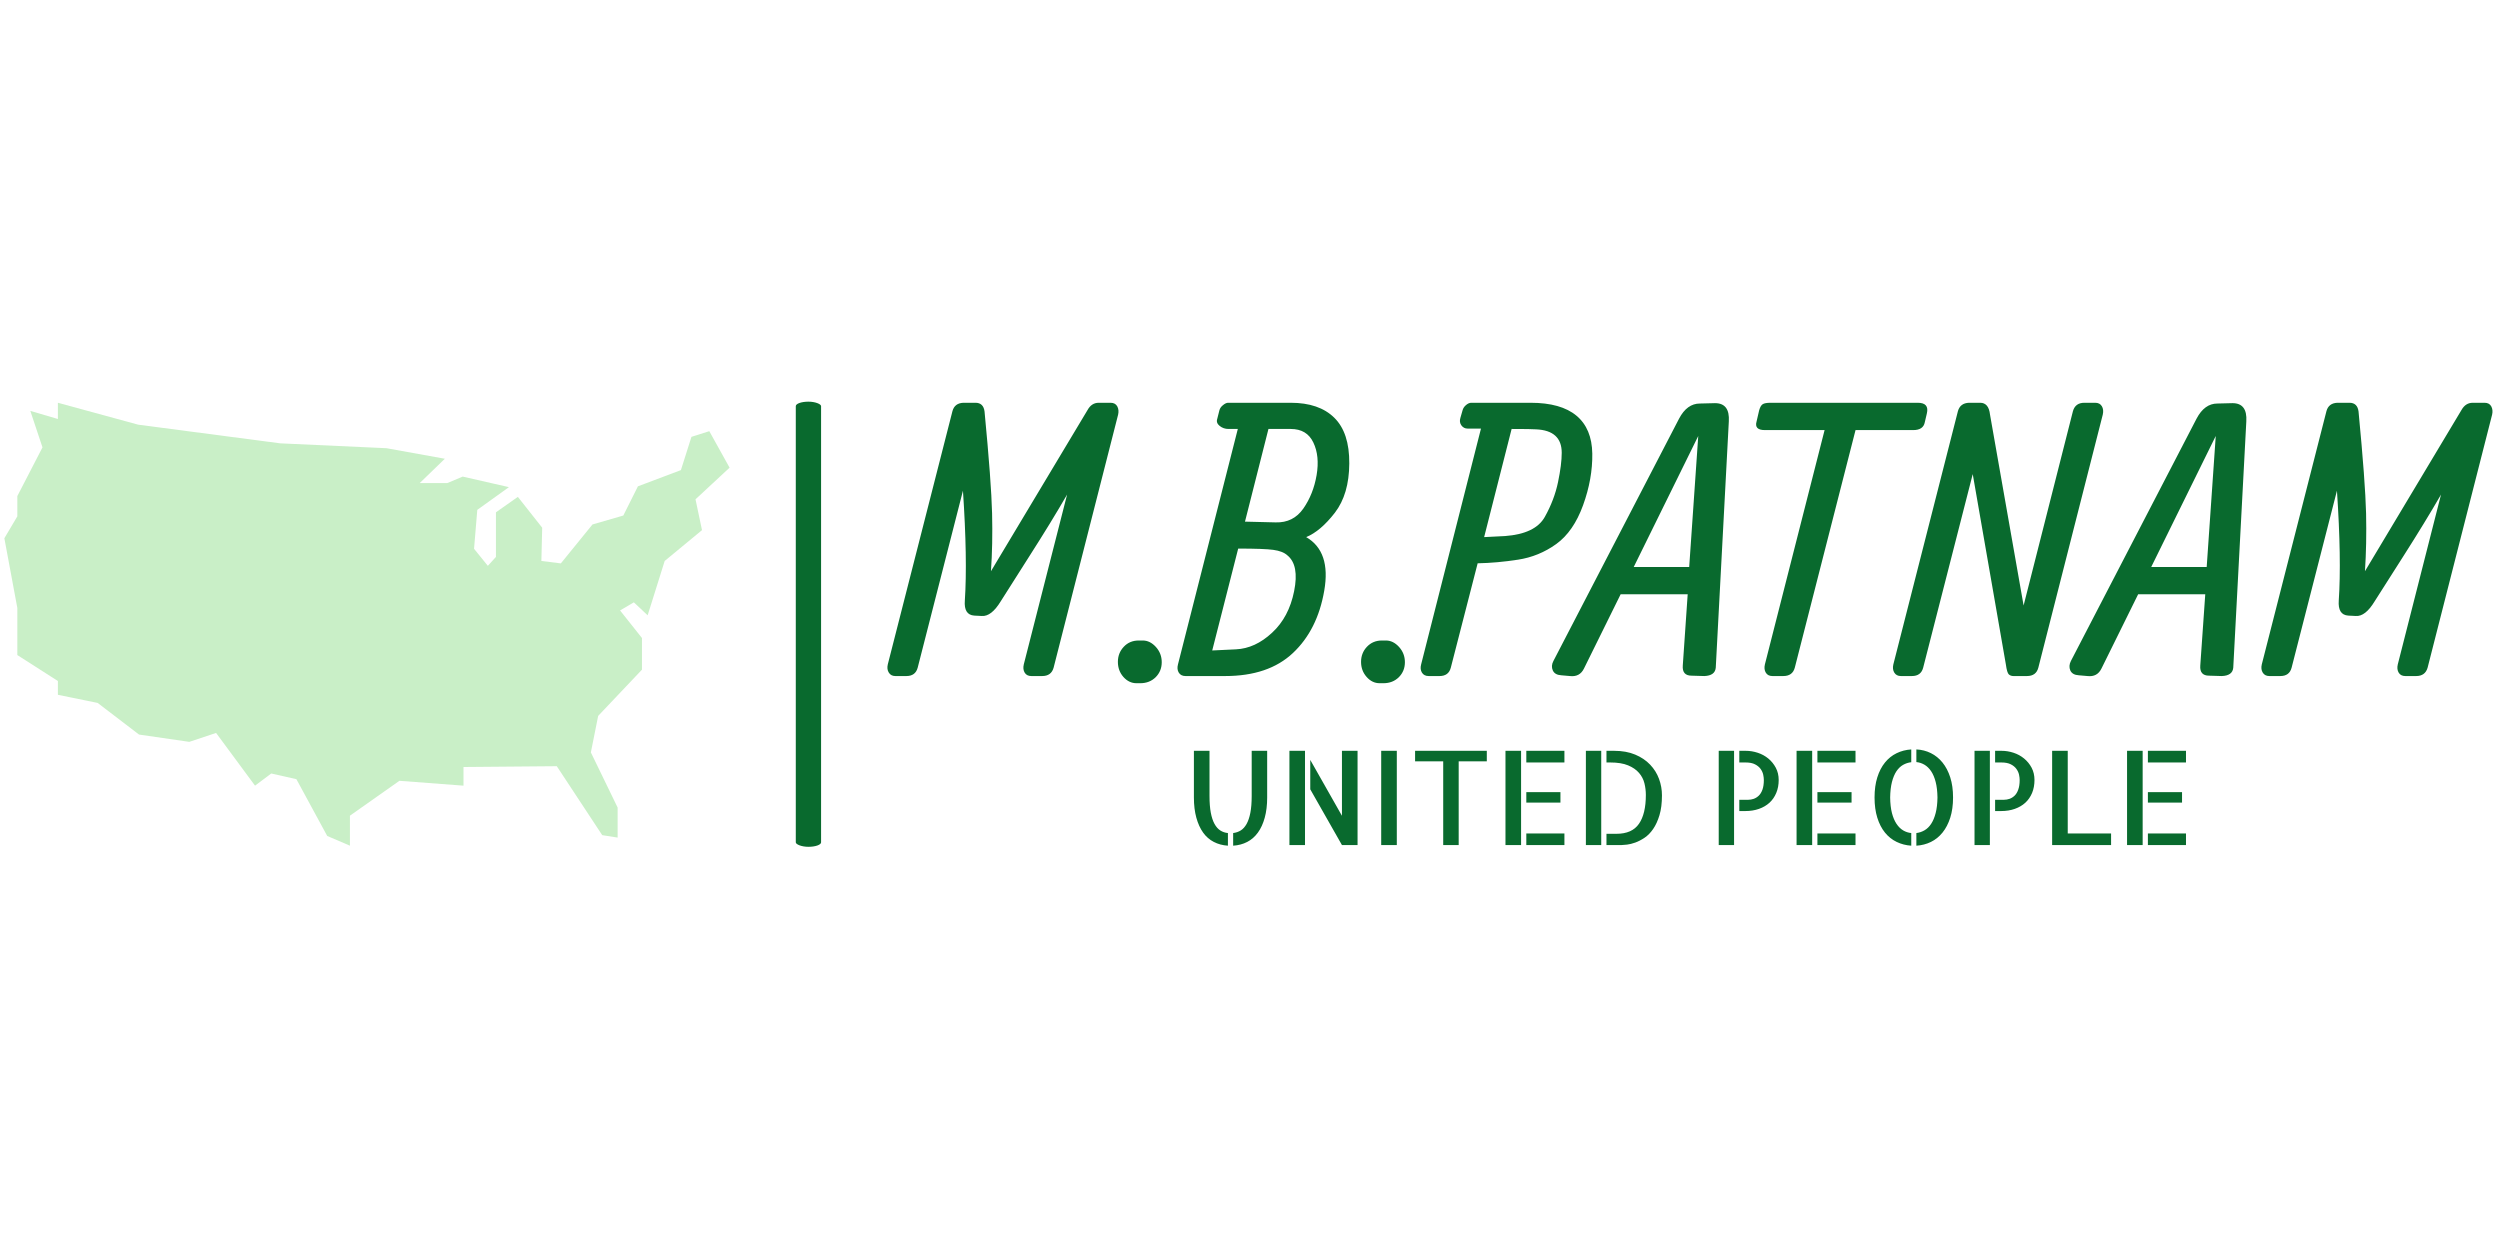 <svg xmlns="http://www.w3.org/2000/svg" version="1.1" xmlns:xlink="http://www.w3.org/1999/xlink" xmlns:svgjs="http://svgjs.dev/svgjs" width="200" height="100" viewBox="0 0 1500 268"><g transform="matrix(1,0,0,1,-0.909,-0.46)"><svg viewBox="0 0 396 71" data-background-color="#50a060" preserveAspectRatio="xMidYMid meet" height="268" width="1500" xmlns="http://www.w3.org/2000/svg" xmlns:xlink="http://www.w3.org/1999/xlink"><g id="tight-bounds" transform="matrix(1,0,0,1,0.24,0.122)"><svg viewBox="0 0 395.52 70.757" height="70.757" width="395.52"><g><svg viewBox="0 0 613.055 109.672" height="70.757" width="395.52"><g><rect width="6.231" height="109.672" x="194.992" y="0" fill="#096a2e" opacity="1" stroke-width="0" stroke="transparent" fill-opacity="1" class="rect-qz-0" data-fill-palette-color="primary" rx="1%" id="qz-0" data-palette-color="#096a2e"></rect></g><g transform="matrix(1,0,0,1,217.535,0.273)"><svg viewBox="0 0 395.52 109.127" height="109.127" width="395.52"><g id="textblocktransform"><svg viewBox="0 0 395.52 109.127" height="109.127" width="395.52" id="textblock"><g><svg viewBox="0 0 395.52 69.096" height="69.096" width="395.52"><g transform="matrix(1,0,0,1,0,0)"><svg width="395.52" viewBox="-0.711 -36.21 212.681 37.16" height="69.096" data-palette-color="#096a2e"><path d="M-0.66-1.54L7.91-35.11Q8.2-36.16 9.35-36.21L9.35-36.21 10.96-36.21Q12.01-36.21 12.16-35.06L12.16-35.06Q13.06-25.66 13.16-21.56 13.26-17.46 13.01-13.89L13.01-13.89 25.81-35.25Q26.34-36.21 27.29-36.21L27.29-36.21 28.86-36.21Q29.49-36.21 29.75-35.73 30-35.25 29.86-34.64L29.86-34.64 21.31-1.1Q21 0 19.8 0L19.8 0 18.36 0Q17.75 0 17.48-0.45 17.21-0.9 17.36-1.54L17.36-1.54 23.1-24.05Q21-20.41 18.1-15.88 15.21-11.35 14.31-9.91L14.31-9.91Q13.06-7.86 11.79-7.96L11.79-7.96 10.79-8.01Q9.4-8.11 9.55-10.01L9.55-10.01Q9.91-15.45 9.3-24.56L9.3-24.56 3.3-1.1Q3 0 1.81 0L1.81 0 0.34 0Q-0.24 0-0.52-0.45-0.81-0.9-0.66-1.54L-0.66-1.54ZM32.59-4.71L32.59-4.71 33.13-4.71Q34.08-4.71 34.86-3.86 35.64-3 35.64-1.83 35.64-0.66 34.84 0.15 34.03 0.95 32.79 0.95L32.79 0.95 32.3 0.95Q31.3 0.95 30.56 0.12 29.83-0.71 29.83-1.88 29.83-3.05 30.61-3.88 31.39-4.71 32.59-4.71ZM44.43-36.21L44.43-36.21 52.73-36.21Q56.49-36.21 58.5-34.23 60.52-32.25 60.49-28.17 60.47-24.1 58.58-21.64 56.68-19.19 54.78-18.41L54.78-18.41Q58.08-16.5 57.17-11.3 56.27-6.1 53.02-3.05 49.78 0 44.04 0L44.04 0 38.79 0Q38.18 0 37.9-0.45 37.62-0.9 37.79-1.54L37.79-1.54 45.72-32.74 44.48-32.74Q43.82-32.74 43.32-33.14 42.82-33.54 42.99-34.06L42.99-34.06 43.28-35.21Q43.38-35.6 43.76-35.9 44.14-36.21 44.43-36.21ZM45.77-16.89L45.77-16.89 42.33-3.39 45.48-3.54Q48.02-3.66 50.25-5.73 52.49-7.79 53.18-11.24 53.88-14.7 52.29-15.99L52.29-15.99Q51.68-16.55 50.43-16.72 49.19-16.89 45.77-16.89ZM52.73-32.74L49.78-32.74 46.67-20.46 50.73-20.36Q53.07-20.29 54.4-22.19 55.73-24.1 56.16-26.62 56.59-29.15 55.73-30.94 54.88-32.74 52.73-32.74L52.73-32.74ZM64.81-4.71L64.81-4.71 65.35-4.71Q66.3-4.71 67.08-3.86 67.86-3 67.86-1.83 67.86-0.66 67.06 0.15 66.25 0.95 65.01 0.95L65.01 0.95 64.52 0.95Q63.52 0.95 62.79 0.12 62.05-0.71 62.05-1.88 62.05-3.05 62.83-3.88 63.62-4.71 64.81-4.71ZM76.65-36.21L76.65-36.21 84.51-36.21Q88.54-36.21 90.59-34.5 92.64-32.79 92.69-29.47 92.74-26.15 91.47-22.64 90.2-19.14 87.91-17.49 85.61-15.84 82.85-15.42 80.09-14.99 77.5-14.94L77.5-14.94 73.94-1.1Q73.65 0 72.45 0L72.45 0 71.01 0Q70.4 0 70.12-0.45 69.84-0.9 70.01-1.54L70.01-1.54 77.94-32.79Q76.7-32.79 76.17-32.79 75.65-32.79 75.34-33.22 75.04-33.64 75.21-34.2L75.21-34.2 75.5-35.21Q75.6-35.6 75.95-35.9 76.31-36.21 76.65-36.21ZM82-32.74L82-32.74 78.36-18.41 81.14-18.55Q85.15-18.85 86.4-21.09 87.66-23.34 88.15-25.7 88.64-28.05 88.64-29.59L88.64-29.59Q88.64-32.54 85.24-32.69L85.24-32.69Q84.66-32.74 82-32.74ZM106.73-31.81L98.18-14.45 105.53-14.45 106.73-31.81ZM105.33-10.84L96.45-10.84 91.59-1Q91.03 0.15 89.73 0L89.73 0 88.59-0.1Q87.73-0.15 87.46-0.74 87.19-1.34 87.54-2L87.54-2 104.19-34.11Q105.24-36.11 106.95-36.11L106.95-36.11 108.95-36.16Q110.93-36.16 110.78-33.74L110.78-33.74 109.05-1.1Q108.95-0.05 107.53 0L107.53 0 105.85-0.05Q104.58-0.05 104.68-1.39L104.68-1.39 105.33-10.84ZM135.21-32.59L135.21-32.59 127.57-32.59 119.52-1.1Q119.22 0 118 0L118 0 116.56 0Q115.95 0 115.68-0.45 115.41-0.9 115.56-1.54L115.56-1.54 123.47-32.59 115.56-32.59Q114.12-32.59 114.46-33.74L114.46-33.74 114.8-35.21Q114.98-35.84 115.27-36.02 115.56-36.21 116.32-36.21L116.32-36.21 135.82-36.21Q137.36-36.21 137.02-34.79L137.02-34.79 136.75-33.64Q136.56-32.59 135.21-32.59ZM132.58-1.54L141.14-35.11Q141.44-36.16 142.59-36.21L142.59-36.21 144.1-36.21Q144.64-36.21 144.97-35.83 145.3-35.45 145.39-34.64L145.39-34.64 149.84-9.35 156.38-35.11Q156.7-36.21 157.89-36.21L157.89-36.21 159.33-36.21Q159.94-36.21 160.21-35.75 160.48-35.3 160.33-34.64L160.33-34.64 151.79-1.1Q151.5 0 150.28 0L150.28 0 148.49 0Q148.13 0 147.88-0.22 147.64-0.44 147.49-1.54L147.49-1.54 143.1-26.76 136.53-1.1Q136.24 0 135.04 0L135.04 0 133.58 0Q132.99 0 132.71-0.45 132.43-0.9 132.58-1.54L132.58-1.54ZM175.3-31.81L166.75-14.45 174.1-14.45 175.3-31.81ZM173.91-10.84L165.02-10.84 160.16-1Q159.6 0.15 158.31 0L158.31 0 157.16-0.1Q156.3-0.15 156.03-0.74 155.77-1.34 156.11-2L156.11-2 172.76-34.11Q173.81-36.11 175.52-36.11L175.52-36.11 177.52-36.16Q179.5-36.16 179.35-33.74L179.35-33.74 177.62-1.1Q177.52-0.05 176.1 0L176.1 0 174.42-0.05Q173.15-0.05 173.25-1.39L173.25-1.39 173.91-10.84ZM181.4-1.54L189.97-35.11Q190.26-36.16 191.41-36.21L191.41-36.21 193.02-36.21Q194.07-36.21 194.22-35.06L194.22-35.06Q195.12-25.66 195.22-21.56 195.31-17.46 195.07-13.89L195.07-13.89 207.86-35.25Q208.4-36.21 209.35-36.21L209.35-36.21 210.92-36.21Q211.55-36.21 211.81-35.73 212.06-35.25 211.92-34.64L211.92-34.64 203.37-1.1Q203.05 0 201.86 0L201.86 0 200.42 0Q199.81 0 199.54-0.45 199.27-0.9 199.42-1.54L199.42-1.54 205.15-24.05Q203.05-20.41 200.16-15.88 197.27-11.35 196.36-9.91L196.36-9.91Q195.12-7.86 193.85-7.96L193.85-7.96 192.85-8.01Q191.46-8.11 191.6-10.01L191.6-10.01Q191.97-15.45 191.36-24.56L191.36-24.56 185.35-1.1Q185.06 0 183.86 0L183.86 0 182.4 0Q181.81 0 181.53-0.45 181.25-0.9 181.4-1.54L181.4-1.54Z" opacity="1" transform="matrix(1,0,0,1,0,0)" fill="#096a2e" class="wordmark-text-0" data-fill-palette-color="primary" id="text-0"></path></svg></g></svg></g><g transform="matrix(1,0,0,1,75.544,85.408)"><svg viewBox="0 0 244.431 23.719" height="23.719" width="244.431"><g transform="matrix(1,0,0,1,0,0)"><svg width="244.431" viewBox="4 -36.52 378.88 36.76" height="23.719" data-palette-color="#096a2e"><path d="M9.96-35.99L9.96-18.75Q9.96-14.99 10.45-12.38 10.94-9.77 11.87-8.08 12.79-6.4 14.09-5.57 15.38-4.74 16.99-4.59L16.99-4.59 16.99 0.24Q14.01 0.05 11.6-1.2 9.18-2.44 7.52-4.76 5.86-7.08 4.93-10.45 4-13.82 4-18.16L4-18.16 4-35.99 9.96-35.99ZM26.07-35.99L31.98-35.99 31.98-18.16Q31.98-13.82 31.05-10.45 30.13-7.08 28.44-4.76 26.76-2.44 24.37-1.2 21.97 0.05 18.99 0.24L18.99 0.24 18.99-4.59Q20.61-4.79 21.9-5.59 23.19-6.4 24.12-8.06 25.05-9.72 25.56-12.33 26.07-14.94 26.07-18.75L26.07-18.75 26.07-35.99ZM60.54-11.18L60.54-35.99 66.5-35.99 66.5 0 60.54 0 48.44-21.29 48.44-32.52 60.54-11.18ZM46.43 0L40.48 0 40.48-35.99 46.43-35.99 46.43 0ZM81.49-35.99L81.49 0 75.53 0 75.53-35.99 81.49-35.99ZM88.47-35.99L115.86-35.99 115.86-31.98 105.12-31.98 105.12 0 99.21 0 99.21-31.98 88.47-31.98 88.47-35.99ZM122.99 0L122.99-35.99 128.95-35.99 128.95 0 122.99 0ZM143.98-20.21L143.98-16.21 130.95-16.21 130.95-20.21 143.98-20.21ZM130.95 0L130.95-4.44 145.5-4.44 145.5 0 130.95 0ZM130.95-35.99L145.5-35.99 145.5-31.54 130.95-31.54 130.95-35.99ZM153.7 0L153.7-35.99 159.56-35.99 159.56 0 153.7 0ZM161.56-35.99L164.54-35.99Q169.08-35.99 172.52-34.55 175.96-33.11 178.23-30.71 180.51-28.32 181.63-25.27 182.75-22.22 182.75-18.99L182.75-18.99Q182.75-14.55 181.8-11.4 180.85-8.25 179.38-6.13 177.92-4 176.09-2.78 174.26-1.56 172.55-0.95 170.84-0.34 169.42-0.17 168.01 0 167.32 0L167.32 0 161.56 0 161.56-4.3 165.37-4.3Q171.33-4.3 173.96-8.11 176.6-11.91 176.6-19.14L176.6-19.14Q176.6-21.39 176.06-23.58 175.52-25.78 173.99-27.56 172.45-29.35 169.81-30.44 167.18-31.54 162.98-31.54L162.98-31.54 161.56-31.54 161.56-35.99ZM204.43 0L204.43-35.99 210.29-35.99 210.29 0 204.43 0ZM212.29-35.99L214.78-35.99Q217.07-35.99 219.32-35.25 221.56-34.52 223.35-33.06 225.13-31.59 226.23-29.52 227.33-27.44 227.33-24.85L227.33-24.85Q227.33-22.12 226.4-19.9 225.47-17.68 223.81-16.16 222.15-14.65 219.81-13.82 217.46-12.99 214.63-12.99L214.63-12.99 212.29-12.99 212.29-17.29 215.66-17.29Q216.73-17.29 217.78-17.65 218.83-18.02 219.71-18.85 220.59-19.68 221.13-21.17 221.66-22.66 221.66-24.85L221.66-24.85Q221.66-25.73 221.42-26.88 221.17-28.03 220.42-29.08 219.66-30.13 218.29-30.83 216.93-31.54 214.68-31.54L214.68-31.54 212.29-31.54 212.29-35.99ZM234.16 0L234.16-35.99 240.12-35.99 240.12 0 234.16 0ZM255.16-20.21L255.16-16.21 242.12-16.21 242.12-20.21 255.16-20.21ZM242.12 0L242.12-4.44 256.67-4.44 256.67 0 242.12 0ZM242.12-35.99L256.67-35.99 256.67-31.54 242.12-31.54 242.12-35.99ZM263.94-18.16L263.94-18.16Q263.94-22.51 264.99-25.85 266.04-29.2 267.92-31.52 269.8-33.84 272.37-35.08 274.93-36.33 277.96-36.52L277.96-36.52 277.96-31.64Q276.3-31.45 274.83-30.62 273.37-29.79 272.29-28.17 271.22-26.56 270.58-24.07 269.95-21.58 269.9-18.16L269.9-18.16Q269.95-14.7 270.58-12.23 271.22-9.77 272.32-8.11 273.42-6.45 274.88-5.59 276.34-4.74 277.96-4.59L277.96-4.59 277.96 0.24Q274.98 0.05 272.39-1.2 269.8-2.44 267.92-4.76 266.04-7.08 264.99-10.45 263.94-13.82 263.94-18.16ZM279.91-31.69L279.91-36.52Q282.89-36.38 285.45-35.11 288.01-33.84 289.89-31.52 291.77-29.2 292.85-25.85 293.92-22.51 293.92-18.16L293.92-18.16Q293.92-13.82 292.85-10.45 291.77-7.08 289.89-4.76 288.01-2.44 285.48-1.2 282.94 0.05 279.91 0.24L279.91 0.24 279.91-4.59Q281.57-4.79 283.03-5.64 284.5-6.49 285.57-8.13 286.65-9.77 287.28-12.23 287.92-14.7 287.97-18.16L287.97-18.16Q287.92-21.63 287.28-24.1 286.65-26.56 285.55-28.2 284.45-29.83 282.99-30.69 281.52-31.54 279.91-31.69L279.91-31.69ZM302.12 0L302.12-35.99 307.98-35.99 307.98 0 302.12 0ZM309.98-35.99L312.48-35.99Q314.77-35.99 317.02-35.25 319.26-34.52 321.04-33.06 322.83-31.59 323.93-29.52 325.02-27.44 325.02-24.85L325.02-24.85Q325.02-22.12 324.1-19.9 323.17-17.68 321.51-16.16 319.85-14.65 317.5-13.82 315.16-12.99 312.33-12.99L312.33-12.99 309.98-12.99 309.98-17.29 313.35-17.29Q314.43-17.29 315.48-17.65 316.53-18.02 317.41-18.85 318.29-19.68 318.82-21.17 319.36-22.66 319.36-24.85L319.36-24.85Q319.36-25.73 319.12-26.88 318.87-28.03 318.11-29.08 317.36-30.13 315.99-30.83 314.62-31.54 312.38-31.54L312.38-31.54 309.98-31.54 309.98-35.99ZM331.76-35.99L337.72-35.99 337.72-4.44 354.27-4.44 354.27 0 331.76 0 331.76-35.99ZM360.37 0L360.37-35.99 366.33-35.99 366.33 0 360.37 0ZM381.37-20.21L381.37-16.21 368.33-16.21 368.33-20.21 381.37-20.21ZM368.33 0L368.33-4.44 382.88-4.44 382.88 0 368.33 0ZM368.33-35.99L382.88-35.99 382.88-31.54 368.33-31.54 368.33-35.99Z" opacity="1" transform="matrix(1,0,0,1,0,0)" fill="#096a2e" class="slogan-text-1" data-fill-palette-color="secondary" id="text-1"></path></svg></g></svg></g></svg></g></svg></g><g transform="matrix(1,0,0,1,0,0.273)"><svg viewBox="0 0 178.68 109.127" height="109.127" width="178.68"><g><svg xmlns="http://www.w3.org/2000/svg" xmlns:xlink="http://www.w3.org/1999/xlink" version="1.1" x="0" y="0" viewBox="5.4 26.1 89.4 54.6" enable-background="new 0 0 100 100" xml:space="preserve" height="109.127" width="178.68" class="icon-icon-0" data-fill-palette-color="accent" id="icon-0"><polygon points="12,26.1 12,28.1 8.6,27.1 10.1,31.6 7,37.6 7,40.1 5.4,42.8 7,51.4 7,57.2 12,60.4 12,62.1 16.9,63.1 22,67   28.2,67.9 31.5,66.8 36.3,73.3 38.3,71.8 41.4,72.5 45.2,79.5 48,80.7 48,77 54.1,72.7 62,73.3 62,71 73.5,70.9 79.1,79.4 81,79.7   81,76 77.7,69.2 78.6,64.7 84,59 84,55.1 81.3,51.7 83,50.7 84.7,52.3 86.8,45.6 91.4,41.8 90.6,38 94.8,34.1 92.3,29.6 90.1,30.3   88.8,34.4 83.5,36.4 81.7,40 77.9,41.1 74,45.9 71.6,45.6 71.7,41.5 68.7,37.7 66,39.6 66,45.1 65,46.2 63.3,44.1 63.7,39.3   67.6,36.5 61.9,35.2 60,36 56.6,36 59.7,33 52.5,31.7 39.4,31.1 21.9,28.8 " fill="#c9efc7" data-fill-palette-color="accent"></polygon></svg></g></svg></g></svg></g><defs></defs></svg><rect width="395.52" height="70.757" fill="none" stroke="none" visibility="hidden"></rect></g></svg></g></svg>